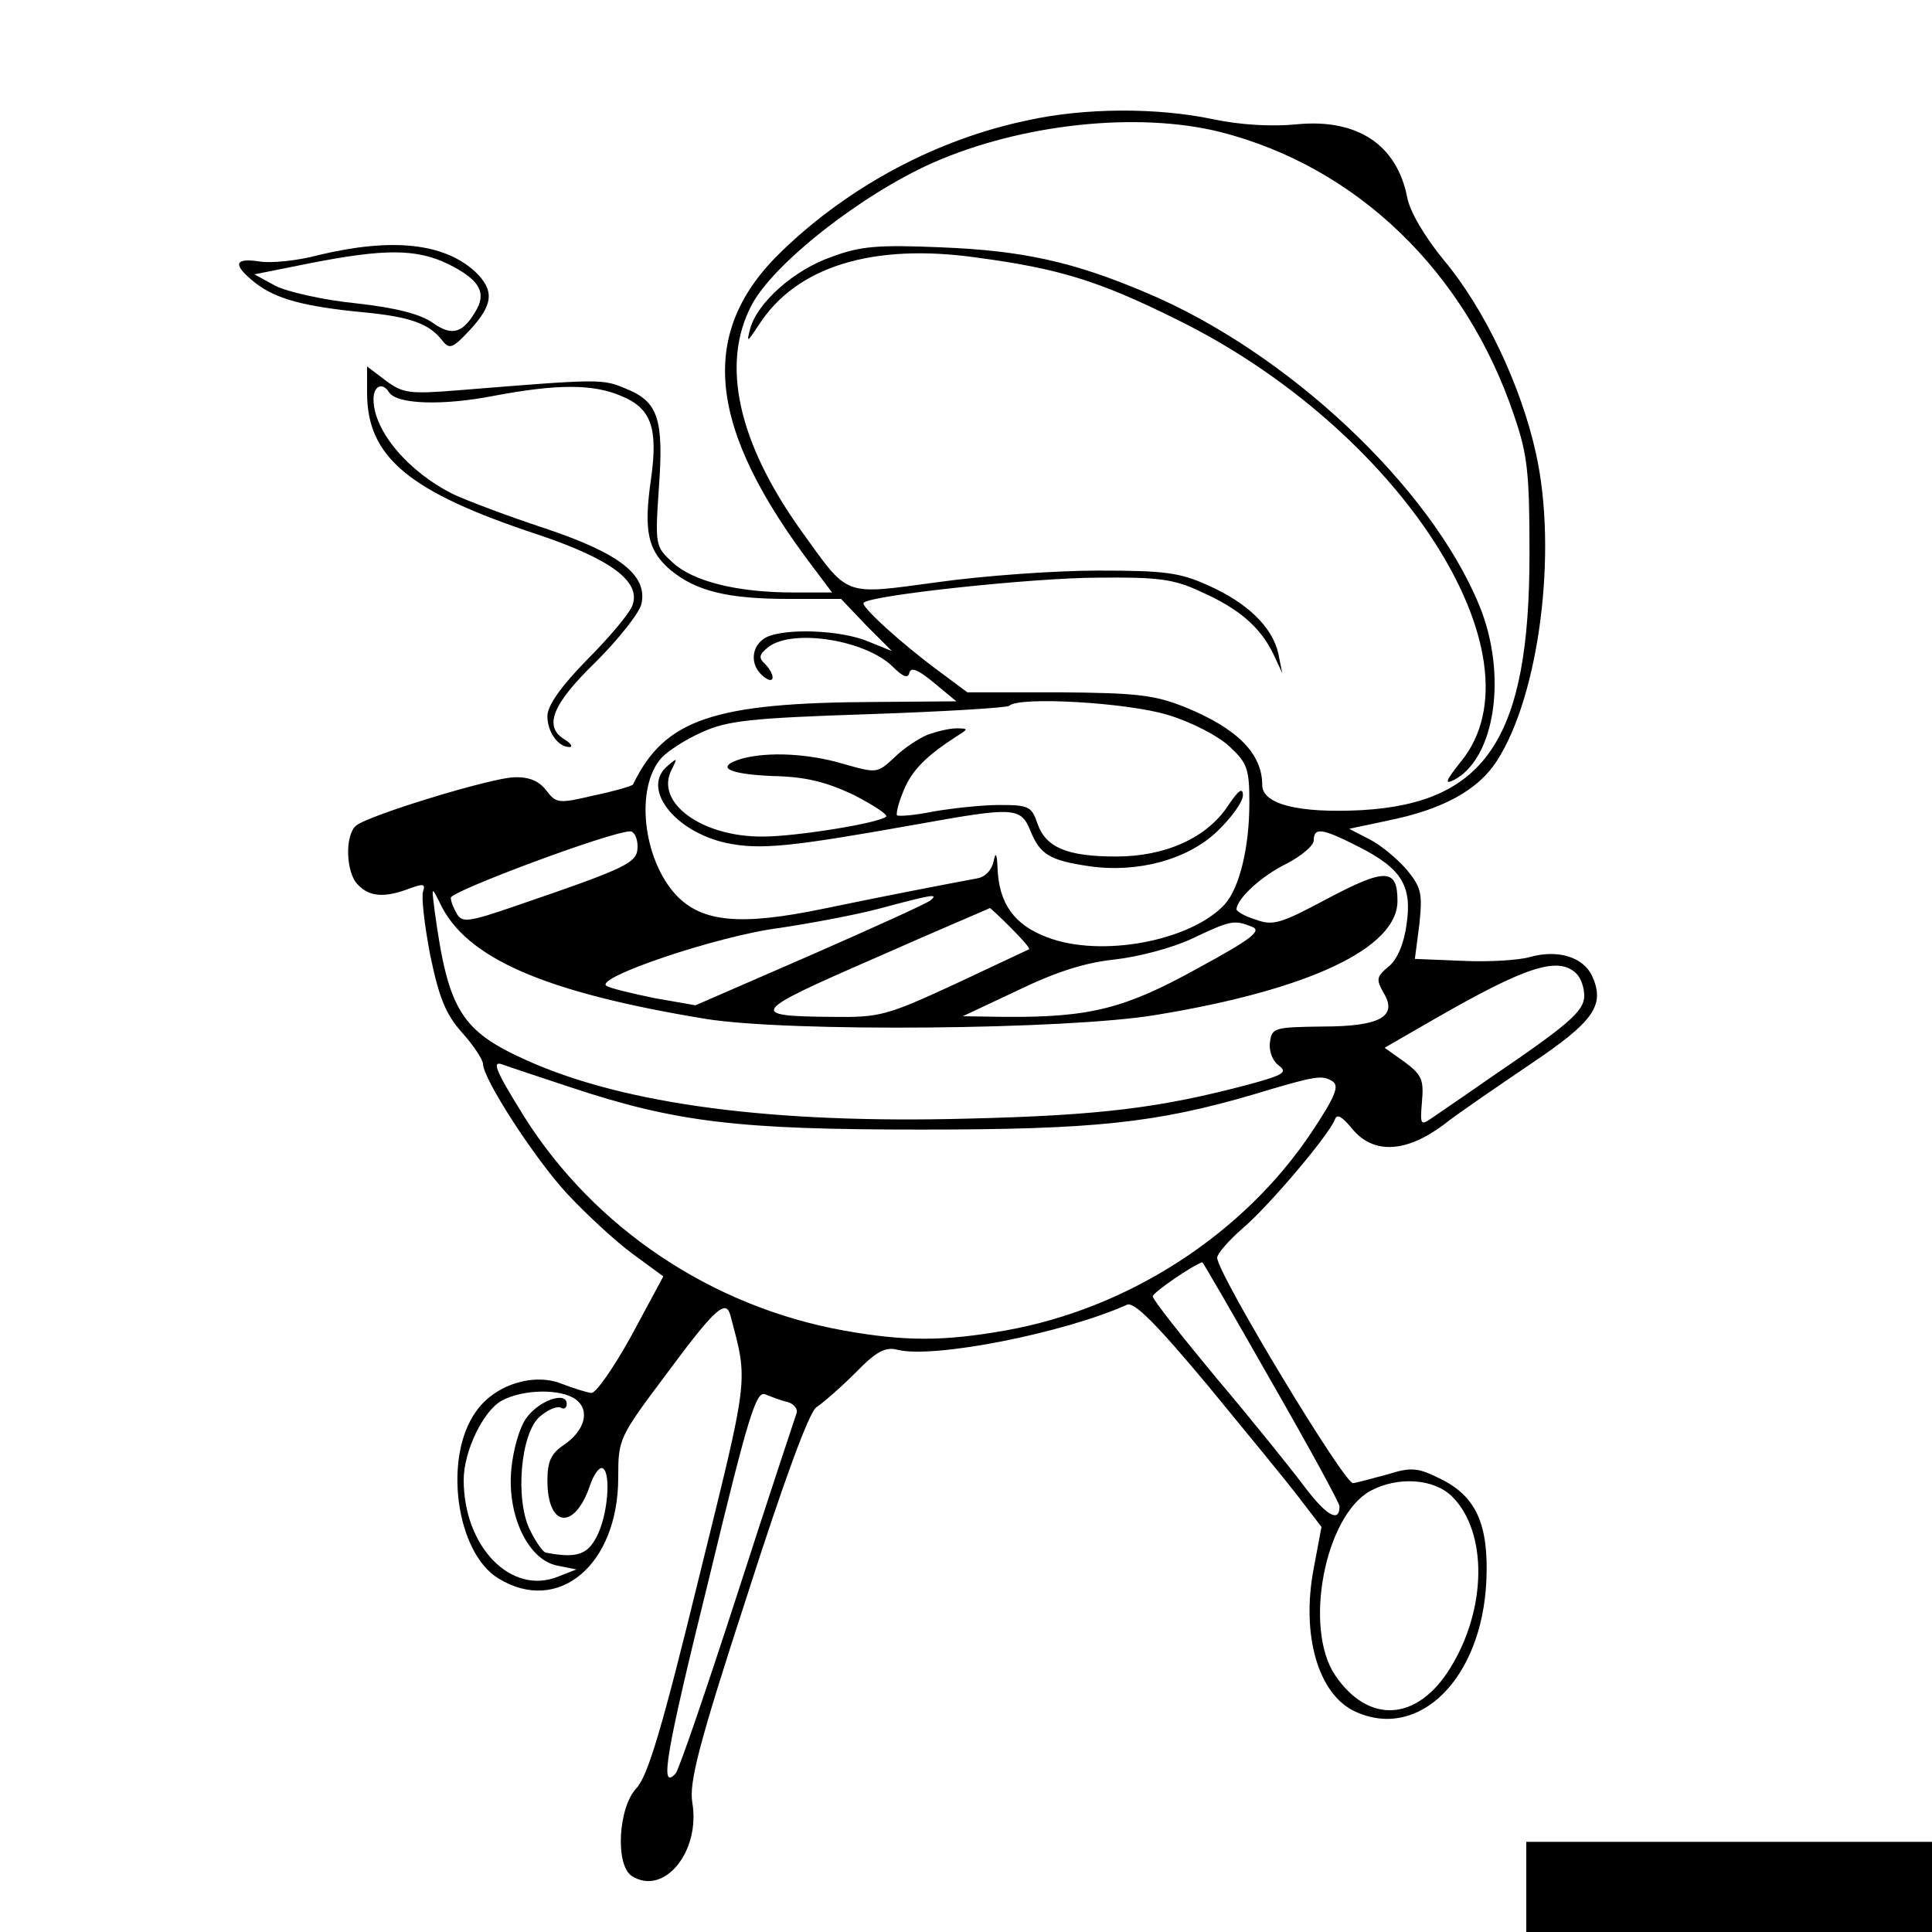<?xml version="1.0" standalone="no"?>
<!DOCTYPE svg PUBLIC "-//W3C//DTD SVG 20010904//EN"
 "http://www.w3.org/TR/2001/REC-SVG-20010904/DTD/svg10.dtd">
<svg version="1.0" xmlns="http://www.w3.org/2000/svg"
 width="300pt" height="300pt" viewBox="0 0 300 300"
 preserveAspectRatio="xMidYMid meet">
<g transform="translate(0,300) scale(0.1,-0.1)"
fill="#000000" stroke="none">
<path d="M1595 2813 c-139 -29 -275 -101 -380 -202 -133 -127 -118 -275 50
-495 l27 -36 -60 0 c-87 0 -156 17 -188 47 -26 24 -27 26 -21 114 8 108 -1
135 -50 155 -38 16 -39 16 -261 -2 -76 -6 -86 -5 -113 15 l-29 22 0 -41 c0
-100 65 -154 265 -220 113 -38 161 -73 147 -110 -4 -12 -36 -50 -70 -84 -42
-43 -62 -72 -62 -88 0 -25 17 -48 34 -48 6 0 3 5 -6 11 -35 20 -21 55 47 121
35 35 67 75 71 90 10 45 -34 79 -151 118 -55 18 -118 42 -140 52 -71 35 -125
99 -125 148 0 21 14 27 24 11 12 -19 83 -21 161 -6 100 19 156 19 200 0 46
-19 57 -49 46 -128 -12 -82 -5 -112 30 -142 40 -33 89 -45 184 -45 l81 0 39
-41 40 -40 -37 15 c-43 18 -130 21 -159 6 -23 -13 -25 -43 -4 -60 18 -15 20 1
3 19 -11 10 -9 15 6 27 39 28 150 10 192 -31 16 -16 24 -19 26 -10 2 10 14 5
38 -15 l35 -29 -125 -1 c-253 -1 -328 -27 -377 -128 0 -2 -27 -10 -60 -17 -56
-13 -59 -13 -75 8 -11 14 -26 21 -50 20 -36 -1 -226 -59 -245 -75 -18 -15 -16
-74 3 -92 18 -19 42 -20 79 -6 22 8 26 8 22 -4 -3 -8 2 -52 11 -99 14 -67 24
-92 50 -121 18 -20 32 -42 32 -48 0 -23 80 -147 131 -202 28 -30 73 -72 100
-92 l49 -36 -49 -91 c-28 -51 -56 -91 -63 -90 -7 1 -27 7 -45 14 -44 18 -105
-1 -134 -43 -51 -71 -31 -219 35 -259 93 -57 186 21 186 157 0 60 1 62 76 162
74 100 91 115 98 90 28 -106 30 -89 -49 -409 -57 -233 -79 -307 -97 -326 -28
-30 -33 -119 -7 -136 50 -32 107 38 94 114 -5 31 9 88 85 321 58 181 97 287
108 293 9 6 36 29 60 53 33 34 47 41 66 36 56 -14 258 26 356 70 11 5 45 -29
126 -126 60 -73 125 -152 143 -176 l33 -43 -12 -64 c-20 -104 7 -197 65 -223
99 -45 196 52 203 203 4 88 -16 132 -72 159 -34 17 -45 18 -80 7 -23 -6 -47
-13 -55 -14 -13 -2 -210 324 -211 350 0 6 18 27 40 46 41 35 134 145 143 169
3 9 11 4 26 -14 33 -41 84 -38 142 5 24 19 86 61 136 95 98 66 116 91 95 137
-14 29 -53 41 -96 29 -17 -5 -64 -8 -105 -6 l-74 3 7 54 c5 48 3 57 -20 85
-15 17 -40 38 -58 47 l-31 16 61 13 c84 17 139 47 168 92 66 101 95 326 61
478 -23 105 -80 225 -143 300 -31 38 -53 76 -57 98 -16 81 -77 122 -171 113
-39 -4 -89 -1 -131 8 -86 18 -198 18 -288 -2z m300 -18 c212 -54 381 -217 456
-440 21 -61 24 -89 24 -215 0 -285 -67 -387 -261 -398 -97 -5 -154 9 -154 39
0 49 -39 88 -120 121 -48 19 -74 22 -196 23 l-142 0 -43 32 c-61 45 -123 102
-118 107 11 12 266 39 364 39 93 1 118 -2 160 -22 59 -26 92 -55 112 -96 l14
-30 -6 30 c-9 41 -48 79 -109 106 -44 20 -67 23 -171 23 -66 0 -178 -8 -249
-18 -149 -20 -137 -24 -212 80 -98 137 -125 259 -77 350 34 65 171 172 281
221 138 61 319 80 447 48z m-82 -905 c37 -11 79 -33 96 -49 28 -26 31 -35 31
-88 0 -68 -15 -131 -38 -157 -52 -57 -193 -84 -277 -51 -50 19 -74 52 -76 107
-1 23 -3 26 -6 11 -3 -14 -13 -25 -26 -27 -48 -9 -137 -26 -238 -47 -130 -27
-189 -21 -229 21 -52 56 -64 167 -23 213 10 11 38 29 63 40 39 18 76 22 258
28 118 4 216 10 219 13 15 15 184 5 246 -14z m-823 -204 c0 -26 -12 -32 -193
-94 -67 -23 -79 -25 -87 -12 -5 8 -10 20 -10 26 0 10 246 102 278 103 6 1 12
-10 12 -23z m1120 -1 c67 -34 83 -61 74 -121 -4 -30 -15 -55 -28 -65 -19 -16
-19 -20 -8 -40 23 -37 -4 -53 -95 -53 -74 -1 -78 -2 -81 -24 -2 -14 4 -29 13
-36 15 -11 9 -15 -46 -30 -136 -36 -228 -48 -437 -53 -302 -8 -531 22 -683 90
-103 46 -123 78 -144 232 -5 39 -5 39 8 13 40 -86 163 -139 412 -180 128 -21
563 -17 700 6 238 39 375 104 375 177 0 51 -19 51 -108 4 -73 -39 -85 -43
-112 -33 -17 5 -30 13 -30 16 1 17 39 52 78 71 23 12 42 28 42 36 0 21 13 19
70 -10z m-665 -83 c-6 -5 -90 -43 -188 -86 l-177 -77 -63 11 c-34 7 -68 15
-75 19 -22 12 173 78 268 90 47 7 117 20 155 30 82 22 93 24 80 13z m125 -43
c17 -17 30 -32 28 -33 -2 -1 -53 -25 -115 -54 -106 -49 -117 -52 -190 -51
-133 1 -128 7 65 91 97 43 178 77 179 78 1 0 16 -14 33 -31z m374 2 c16 -6 0
-19 -85 -65 -112 -62 -166 -76 -299 -75 l-65 1 85 40 c60 29 104 43 150 48 37
4 90 18 120 32 61 29 66 30 94 19z m504 -73 c7 -7 12 -22 12 -34 0 -24 -23
-44 -148 -129 -40 -28 -80 -55 -90 -62 -16 -11 -17 -9 -14 26 3 34 0 42 -27
62 l-31 22 78 45 c141 81 192 98 220 70z m-1563 -176 c165 -55 262 -66 545
-66 268 0 365 10 518 55 96 29 105 30 121 20 11 -7 5 -23 -33 -80 -105 -157
-283 -273 -475 -307 -96 -17 -156 -17 -251 0 -205 37 -387 159 -496 332 -46
74 -52 89 -31 80 6 -2 53 -18 102 -34z m1089 -457 c58 -101 106 -189 106 -194
0 -26 -20 -15 -54 30 -21 28 -82 104 -137 169 -54 65 -99 122 -99 127 0 6 63
49 77 53 1 0 49 -83 107 -185z m-1080 -28 c23 -17 14 -49 -19 -71 -19 -13 -25
-25 -25 -55 0 -73 42 -78 66 -8 6 18 15 30 20 27 13 -7 8 -74 -10 -107 -14
-27 -31 -33 -78 -24 -4 0 -15 15 -24 33 -25 47 -16 154 15 179 13 11 27 16 32
13 5 -3 9 0 9 6 0 20 -42 6 -62 -21 -11 -14 -21 -49 -24 -80 -7 -72 26 -141
71 -150 l30 -6 -28 -11 c-73 -30 -147 46 -147 150 0 44 30 107 59 123 33 18
92 19 115 2z m329 -4 c10 -3 16 -11 14 -17 -2 -6 -44 -132 -92 -281 -48 -148
-91 -274 -96 -279 -25 -27 -16 28 51 299 62 257 74 295 88 290 10 -4 25 -10
35 -12z m1032 -147 c55 -55 54 -174 -3 -266 -51 -83 -127 -88 -179 -11 -49 73
-16 247 55 286 43 23 99 19 127 -9z"/>
<path d="M1291 2601 c-58 -20 -115 -71 -126 -111 -6 -23 -5 -22 13 5 58 91
177 128 339 105 127 -17 189 -36 308 -95 348 -170 576 -524 444 -687 -24 -30
-27 -37 -11 -29 64 34 83 164 39 271 -76 185 -298 393 -516 485 -115 49 -194
66 -321 71 -96 4 -124 2 -169 -15z"/>
<path d="M1440 1859 c-14 -6 -37 -21 -51 -35 -27 -25 -27 -25 -80 -10 -54 16
-116 19 -157 8 -43 -13 -22 -24 47 -27 52 -1 83 -9 126 -29 31 -16 54 -31 51
-34 -10 -10 -140 -31 -191 -31 -95 -1 -169 53 -142 104 9 18 9 19 -6 6 -42
-34 9 -102 91 -120 52 -11 100 -6 296 29 150 27 161 27 176 -10 15 -37 30 -46
91 -55 75 -11 153 10 199 54 22 21 40 46 40 56 0 13 -7 8 -23 -16 -33 -50 -97
-79 -174 -79 -76 0 -109 14 -122 51 -9 27 -14 29 -59 29 -27 0 -73 -5 -102
-10 -29 -6 -55 -8 -57 -6 -2 2 2 19 10 38 13 32 35 54 83 85 18 11 18 12 -1
12 -11 0 -31 -5 -45 -10z"/>
<path d="M495 2604 c-33 -9 -75 -13 -92 -10 -40 6 -42 -5 -7 -33 32 -25 75
-37 169 -46 73 -7 102 -18 122 -44 11 -14 16 -12 43 17 36 39 38 61 8 90 -49
45 -130 53 -243 26z m201 -14 c46 -23 59 -42 45 -69 -21 -38 -38 -44 -68 -23
-19 14 -57 24 -120 31 -51 5 -107 18 -125 27 l-33 18 85 17 c117 23 166 23
216 -1z"/>
<path d="M2370 70 l0 -70 315 0 315 0 0 70 0 70 -315 0 -315 0 0 -70z"/>
</g>
</svg>
